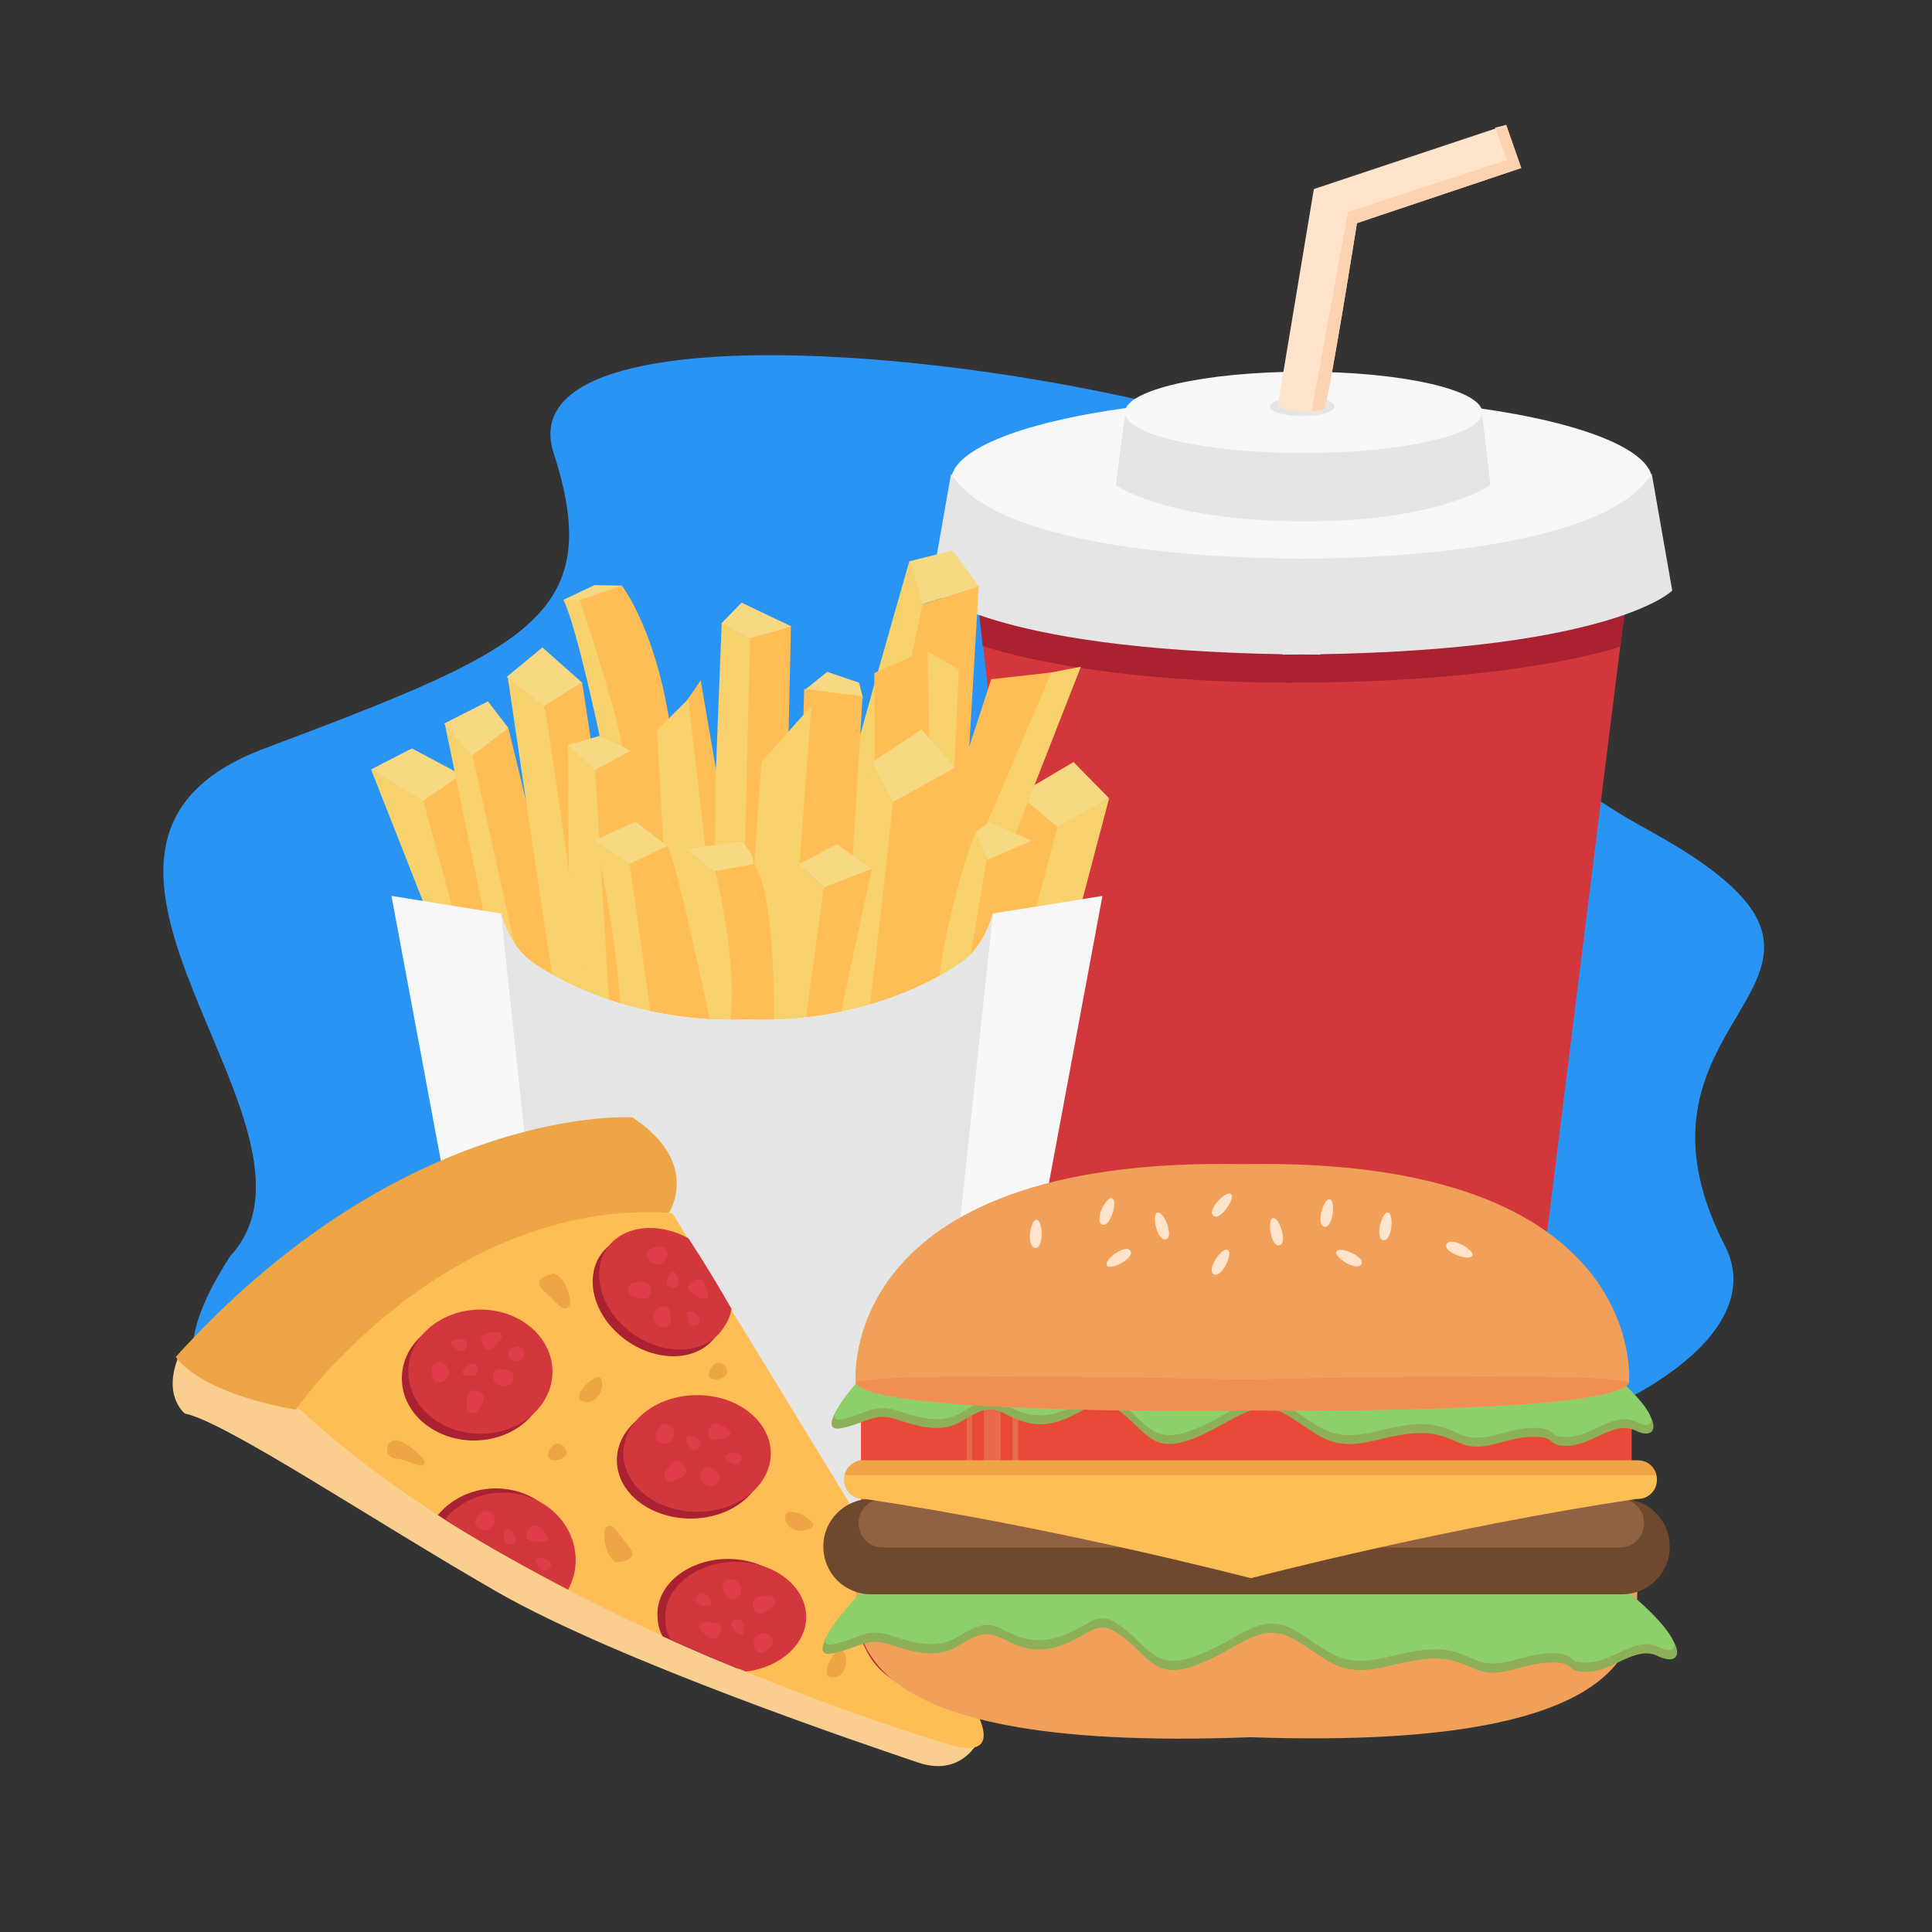 <svg xmlns="http://www.w3.org/2000/svg" xmlns:xlink="http://www.w3.org/1999/xlink" version="1.1" x="0px" y="0px" width="720px" height="720px" viewBox="0 0 720 720" enable-background="new 0 0 720 720" xml:space="preserve">
<rect x="0" y="0" width="720" height="720" fill="#333333" stroke="none"/>
<g id="Shape_8_1_" enable-background="new    ">
	<g id="Shape_8">
		<g>
			<path fill-rule="evenodd" clip-rule="evenodd" fill="#2A94F4" d="M613.959,309.16c-104.121-57.015-24.077-96.592-113.135-136.367     c-89.059-39.774-314.244-64.741-294.473-3.833c19.77,60.908-10.38,73.258-108.005,110.062S129.927,420.061,85.88,468     c-56.363,86.503,68.815,62.097,149.268,41.76c80.452-20.337,132.385-47.953,182.145,12.96     c49.76,60.913,256.645,2.081,225.535-58.455C596.266,373.658,718.08,366.175,613.959,309.16z"/>
		</g>
	</g>
</g>
<g id="soda_1_">
	<g id="Shape_10">
		<g>
			<path fill-rule="evenodd" clip-rule="evenodd" fill="#D2373C" d="M365.066,228.477l32.884,303.057     c0,0,43.401,21.599,86.289,21.599c41.888,0,83.289-21.599,83.289-21.599l38.365-307.248L365.066,228.477z"/>
		</g>
	</g>
	<g id="Shape_12">
		<g>
			<path fill-rule="evenodd" clip-rule="evenodd" fill="#AA2131" d="M364.999,229.194l1.2,11.52c0,0,39.758,14.413,121.226,13.68     c81.468-0.733,116.333-13.44,116.333-13.44l1.92-13.44L364.999,229.194z"/>
		</g>
	</g>
	<g id="Ellipse_1">
		<g>
			<ellipse fill-rule="evenodd" clip-rule="evenodd" fill="#F7F7F7" cx="485.099" cy="179.156" rx="130.658" ry="31.319"/>
		</g>
	</g>
	<g id="Shape_9">
		<g>
			<path fill-rule="evenodd" clip-rule="evenodd" fill="#E5E5E5" d="M492.088,243.815c109.758-1.914,131.107-23.721,131.107-23.721     l-7.631-43.524c-18.167,29.189-105.027,31.581-130.568,31.644c-25.541-0.064-112.401-2.455-130.568-31.644l-7.631,43.524     c0,0,21.349,21.807,131.107,23.721v0.137c2.407-0.004,4.762-0.02,7.093-0.041c2.331,0.022,4.686,0.038,7.093,0.041V243.815z"/>
		</g>
	</g>
	<g id="Rectangle_1">
		<g>
			<path fill-rule="evenodd" clip-rule="evenodd" fill="#E5E5E5" d="M552.247,153.191l-132.828,0.209l-3.577,27.361     c0,0,18.118,13.269,69.209,13.541c51.09,0.272,70.387-13.541,70.387-13.541L552.247,153.191z"/>
		</g>
	</g>
	<g id="Ellipse_2">
		<g>
			<ellipse fill-rule="evenodd" clip-rule="evenodd" fill="#F7F7F7" cx="485.802" cy="153.68" rx="66.574" ry="15.153"/>
		</g>
	</g>
	<g id="Ellipse_3">
		<g>
			<ellipse fill-rule="evenodd" clip-rule="evenodd" fill="#E5E5E5" cx="485.31" cy="151.515" rx="12.047" ry="3.561"/>
		</g>
	</g>
	<g id="Shape_11">
		<g>
			<path fill-rule="evenodd" clip-rule="evenodd" fill="#FFE3CA" d="M561.313,46.56l-71.677,23.9l-13.44,80.662     c0,0,2.856,1.864,7.893,2.171c5.037,0.307,6.547,0.033,9.28-0.677c1.511-1.316,12.32-69.459,12.32-69.459l61.225-20.539     L561.313,46.56z"/>
		</g>
	</g>
	<g id="Shape_11_copy">
		<g>
			<path fill-rule="evenodd" clip-rule="evenodd" fill="#FCD2B1" d="M561.313,46.56l-4.153,1.011l4.526,12.059l-59.358,19.419     l-13.515,74.255c0,0,2.891-0.182,4.556-0.688c1.511-1.316,12.32-69.459,12.32-69.459l61.225-20.539L561.313,46.56z"/>
		</g>
	</g>
</g>
<g id="Layer_7">
	<g id="Shape_28">
		<g>
			<polygon fill-rule="evenodd" clip-rule="evenodd" fill="#F6D982" points="355.02,205.144 338.95,209.16 343.602,225.226      364.747,218.462    "/>
		</g>
	</g>
	<g id="Shape_26">
		<g>
			<path fill-rule="evenodd" clip-rule="evenodd" fill="#F7D16C" d="M338.95,208.949c0,0-23.569,81.622-30.661,111.19     c-7.092,29.568,13.533,57.92,13.533,57.92l22.203-151.988L338.95,208.949z"/>
		</g>
	</g>
	<g id="Shape_25">
		<g>
			<path fill-rule="evenodd" clip-rule="evenodd" fill="#FFBE55" d="M343.813,225.226c0,0-33.805,158.027-31.295,158.33     c2.509,0.302,43.771-21.984,43.771-21.984l8.458-143.11L343.813,225.226z"/>
		</g>
	</g>
	<g id="Shape_20">
		<g>
			<path fill-rule="evenodd" clip-rule="evenodd" fill="#F6D982" d="M400.06,283.992l-20.722,12.26c0,0,11.985,13.379,14.167,14.797     c2.182,1.419,19.665-13.74,19.665-13.74L400.06,283.992z M308.289,250.381l-8.67,6.976l21.991,2.748l-1.48-5.707L308.289,250.381     z M268.747,232.413l10.361,6.764l15.859-5.707l-18.608-8.878L268.747,232.413z M188.817,252.284l13.322,11.415l14.802-9.301     l-14.802-13.106L188.817,252.284z M165.558,269.617l10.996,17.334l12.899-15.643l-7.612-9.935L165.558,269.617z M138.28,286.74     l19.665,13.106l15.013-10.569l-19.454-10.358L138.28,286.74z M209.963,223.535l8.035,1.903l13.956-7.187l-10.361-0.211     L209.963,223.535z"/>
		</g>
	</g>
	<g id="Shape_19">
		<g>
			<path fill-rule="evenodd" clip-rule="evenodd" fill="#FFBE55" d="M157.734,298.366l9.727,41.855l16.071,3.805l-11.841-55.172     L157.734,298.366z M189.452,271.309l-14.167,10.781l13.322,76.734l20.511,8.456l-7.612-46.294L189.452,271.309z M216.941,254.186     l-14.167,8.878l11.841,108.231l18.185,6.553L223.707,299L216.941,254.186z M215.038,223.958c0,0,12.766,47.148,17.974,64.473     c5.207,17.326,15.013,36.359,15.013,36.359l2.537-48.197c-4.822-40.463-18.819-58.343-18.819-58.343L215.038,223.958z      M271.826,316.003l-10.691-62.451l-5.498,8.033l4.652,58.555l11.487-3.549l-0.068,0.801c0,0,1.797,12.257,9.093,8.456     c7.295-3.802,12.899-44.814,12.899-44.814l1.057-47.562l-16.282,4.651L271.826,316.003z M297.585,324.578l19.877-0.423     l4.018-64.685l-21.78-2.748L297.585,324.578z M325.839,250.804l0.211,38.473l21.145-11.626l-0.846-35.725L325.839,250.804z      M369.399,253.129l-15.013,46.083l-1.692,44.603l39.33-93.222L369.399,253.129z M381.875,297.943l-9.093,29.594l2.326,15.009     l10.996-2.325l8.247-31.92L381.875,297.943z"/>
		</g>
	</g>
	<g id="Shape_26_copy">
		<g>
			<path fill-rule="evenodd" clip-rule="evenodd" fill="#F7D16C" d="M222.227,286.529l-10.573-9.09l0.634,94.49l15.013,3.171     C227.302,375.1,226.441,294.074,222.227,286.529z"/>
		</g>
	</g>
	<g id="Shape_27">
		<g>
			<polygon fill-rule="evenodd" clip-rule="evenodd" fill="#F6D982" points="224.13,274.057 211.654,277.65 222.016,287.163      235.337,279.975    "/>
		</g>
	</g>
	<g id="Shape_25_copy">
		<g>
			<path fill-rule="evenodd" clip-rule="evenodd" fill="#FFBE55" d="M234.914,279.764l-13.11,7.187l5.286,88.572l17.551,0.423     C244.641,375.946,243.511,291.845,234.914,279.764z"/>
		</g>
	</g>
	<g id="Shape_18">
		<g>
			<path fill-rule="evenodd" clip-rule="evenodd" fill="#F7D16C" d="M138.28,286.74l19.877,50.522l11.63,5.285l-12.053-44.18     L138.28,286.74z M165.769,269.829l15.648,75.677l11.841,13.317l-17.128-76.945L165.769,269.829z M189.24,252.495     c0,0,16.209,110.445,17.762,117.743s11.419,0.634,11.419,0.634s-14.443-104.948-15.648-107.808L189.24,252.495z M209.963,223.535     c5.022,10.134,13.533,50.945,13.533,50.945l8.247,3.382c-1.431-11.742-15.648-54.115-15.648-54.115L209.963,223.535z      M266.632,290.756l-0.211,25.789l11.207-0.634l1.903-78.002l-10.573-5.708L266.632,290.756z M256.483,260.528l-11.63,11.626     l2.537,45.66l6.344,41.855l11.841-1.057l-2.537-41.643L256.483,260.528z M281.011,323.944l8.247,47.14l8.247-43.123l4.863-64.896     l-18.608,20.927L281.011,323.944z M346.351,279.764l9.304,5.496l1.692-35.725l-11.63-6.764L346.351,279.764z M391.813,250.593     l-26.22,61.514l12.053,0.634l25.163-64.262L391.813,250.593z M394.139,308.09l-8.458,32.131l17.128-2.748l10.573-40.164     L394.139,308.09z"/>
		</g>
	</g>
	<g id="Shape_23">
		<g>
			<path fill-rule="evenodd" clip-rule="evenodd" fill="#F6D982" d="M221.381,313.375l13.322,10.781l13.956-8.878l-11.841-9.09     L221.381,313.375z M275.936,313.586l-21.145,2.959l10.361,10.147c0,0,16.789,1.952,15.859-4.439     C280.081,315.862,275.936,313.586,275.936,313.586z M297.716,322.042l12.053,11.204l15.436-9.301l-13.322-9.301L297.716,322.042z      M324.994,283.992l6.767,16.7l24.106-14.797l-12.476-13.952L324.994,283.992z M368.765,306.399l-5.286,3.805l2.749,14.374     l18.396-11.204L368.765,306.399z"/>
		</g>
	</g>
	<g id="Shape_22">
		<g>
			<path fill-rule="evenodd" clip-rule="evenodd" fill="#F7D16C" d="M221.381,312.741c0,0,6.038,17.833,10.15,63.839l12.264,3.382     l-8.67-57.709L221.381,312.741z M255.214,316.123c0,0,6.7,20.411,2.96,53.904c-3.74,33.493,15.225,13.317,15.225,13.317     s0.206-46.738-6.555-58.132L255.214,316.123z M297.716,322.042c-7.259,8.313-10.573,39.741-10.573,39.741     c-4.926,37.158,14.167,25.367,14.167,25.367l6.767-55.595L297.716,322.042z M318.518,319.275     c2.927,1.957,5.145,3.602,6.385,4.458c-4.648,25.135-17.459,55.172-17.459,55.172l16.282-0.634l9.515-78.636l-8.247-15.643     C324.994,283.992,322.075,300.035,318.518,319.275z M363.478,310.204c-11.499,31.221-14.167,59.189-14.167,59.189l14.802-7.399     l4.441-40.375L363.478,310.204z"/>
		</g>
	</g>
	<g id="Shape_21">
		<g>
			<path fill-rule="evenodd" clip-rule="evenodd" fill="#FFBE55" d="M234.665,321.934l7.861,55.914l22.414,4.016     c0,0-13.201-63.033-16.282-66.587L234.665,321.934z M266.421,324.578c0,0,9.083,34.772,5.498,57.709l16.493-1.268     c0,0,0.956-46.91-7.401-58.977L266.421,324.578z M307.02,330.709l-6.766,49.253l12.899-1.691l11.785-54.489L307.02,330.709z      M323.936,380.173l17.762-10.569l15.013-83.921l-23.894,13.106L323.936,380.173z M367.707,320.562l-7.189,42.278l15.648-20.716     l9.093-29.172L367.707,320.562z"/>
		</g>
	</g>
	<g id="Shape_17_2_">
		<g>
			<path fill-rule="evenodd" clip-rule="evenodd" fill="#F7F7F7" d="M370.033,340.432c0,0-2.856,11.405-10.573,17.334     c-7.604,5.843-37.017,23.561-80.141,22.252v-0.056c-0.32,0.014-0.633,0.016-0.952,0.028c-0.319-0.012-0.631-0.014-0.952-0.028     v0.056c-43.124,1.309-72.536-16.409-80.141-22.252c-7.716-5.929-10.573-17.334-10.573-17.334l-40.811-6.553l43.137,231.47     L211.232,570c7.342-4.571,59.457-5.57,67.137-5.693c7.68,0.123,59.794,1.123,67.137,5.693l22.203-4.651l43.137-231.47     L370.033,340.432z"/>
		</g>
	</g>
	<g id="Shape_17_copy">
		<g>
			<path fill-rule="evenodd" clip-rule="evenodd" fill="#E5E5E5" d="M370.033,340.432c0,0-2.856,11.405-10.573,17.334     c-7.604,5.843-37.017,23.561-80.141,22.252v-0.056c-0.32,0.014-0.633,0.016-0.952,0.028c-0.319-0.012-0.631-0.014-0.952-0.028     v0.056c-43.124,1.309-72.536-16.409-80.141-22.252c-7.716-5.929-10.573-17.334-10.573-17.334L211.232,570     c7.342-4.571,59.457-5.57,67.137-5.693c7.68,0.123,59.794,1.123,67.137,5.693L370.033,340.432z"/>
		</g>
	</g>
</g>
<g id="pizza_1_">
	<g id="Shape_15">
		<g>
			<path fill-rule="evenodd" clip-rule="evenodd" fill="#F9CE8F" d="M232.302,434.627L67.45,503.505     c-7.727,16.244,1.44,23.279,1.44,23.279c15.174,3.06,71.074,40.487,116.38,66.478c45.306,25.99,139.105,57.577,156.933,63.598     c17.828,6.02,23.756-10.56,23.756-10.56C358.511,643.452,232.302,434.627,232.302,434.627z"/>
		</g>
	</g>
	<g id="Shape_14">
		<g>
			<path fill-rule="evenodd" clip-rule="evenodd" fill="#FFBE55" d="M361.64,634.06L250.778,452.386     c-88.498-31.345-140.136,71.758-140.136,71.758c78.32,73.985,219.872,119.09,243.079,125.996     C376.928,657.045,361.64,634.06,361.64,634.06z"/>
		</g>
	</g>
	<g id="Shape_17">
		<g>
			<path fill-rule="evenodd" clip-rule="evenodd" fill="#EDA545" d="M146.582,536.794c-3.32,1.061-3.257,6.47,1.003,6.778     c4.26,0.308,8.982,3.713,10.544,2.093C159.692,544.045,149.902,535.733,146.582,536.794z M205.666,474.706     c-3.741,1.13-7.127,2.869-2.4,6.96c4.727,4.091,6.461,7.403,8.638,5.28C214.082,484.822,209.407,473.576,205.666,474.706z      M217.184,522.224c5.053,1.639,8.239-4.47,6.959-8.16C222.862,510.374,212.131,520.585,217.184,522.224z M264.456,510.944     c-2.149,4.972,7.816,3.462,6.479-0.48C270.071,507.916,266.605,505.972,264.456,510.944z M226.156,569.089     c-2.493,1.746,0.295,13.613,4.169,13.101s7.496-1.684,3.496-6.489C229.822,570.895,228.648,567.343,226.156,569.089z      M292.608,565.403c0.149,5.275,6.944,6.208,9.979,3.775C305.622,566.744,292.459,560.128,292.608,565.403z M314.227,615.281     c-2.316-3.139-9.479,9.782-4.186,9.846C315.333,625.191,316.543,618.42,314.227,615.281z M204.48,541.063     c-2.174,4.92,7.905,3.426,6.552-0.475C210.159,538.067,206.654,536.144,204.48,541.063z"/>
		</g>
	</g>
	<g id="Shape_13">
		<g>
			<path fill-rule="evenodd" clip-rule="evenodd" fill="#EDA545" d="M235.661,416.388c0,0-84.563-5.33-170.131,89.277     c0,0,7.495,13.025,44.632,19.679c0,0,54.734-78.185,139.176-73.438C249.339,451.906,261.486,433.382,235.661,416.388z"/>
		</g>
	</g>
	<g id="Ellipse_4">
		<g>
			<path fill-rule="evenodd" clip-rule="evenodd" fill="#AA2131" d="M177.96,536.809c14.674-0.629,25.536-11.101,25.536-23.13     c0-12.03-10.862-22.502-25.536-23.13c-14.943-0.64-28.204,9.554-28.204,23.13C149.756,527.255,163.017,537.45,177.96,536.809z      M258.72,565.901c15.001-0.591,26.106-10.428,26.106-21.729c0-11.301-11.105-21.138-26.106-21.729     c-15.276-0.601-28.834,8.975-28.834,21.729C229.886,556.926,243.444,566.503,258.72,565.901z M272.575,581     C257.966,580.431,245,589.493,245,601.56c0,2.972,0.547,5.762,1.95,8.27c18.517,8.412,27.673,11.805,28.123,12.073     c12.939-1.554,22.467-10.343,22.467-20.344C297.541,590.867,286.921,581.559,272.575,581z M186.129,554.714     c-9.134-0.421-17.646,3.477-22.937,9.893c5.855,4.077,24.784,15.307,45.88,26.268c1.811-3.368,2.821-7.131,2.821-11.045     C211.893,566.768,200.933,555.397,186.129,554.714z M266.684,498.073c1.736-2.417,3.162-5.005,3.487-7.865     c-10.121-17.658-15.815-25.766-16.023-26.247c-11.414-6.295-24.285-4.713-30.126,3.42c-6.246,8.696-3.06,22.47,8.262,31.305     C243.813,507.683,259.635,507.887,266.684,498.073z M330.578,583.912c-3.189,2.096-5.858,4.92-7.711,8.357     c-6.184,11.468-1.922,26.661,10.784,34.297c7.839,4.712,17.176,5.335,24.869,2.216     C355.297,622.42,343.956,603.563,330.578,583.912z"/>
		</g>
	</g>
	<g id="Ellipse_4_copy">
		<g>
			<path fill-rule="evenodd" clip-rule="evenodd" fill="#D2373C" d="M180.365,534.304c14.677-0.628,25.541-11.095,25.541-23.119     s-10.864-22.491-25.541-23.119c-14.946-0.64-28.21,9.55-28.21,23.119C152.155,524.754,165.419,534.944,180.365,534.304z      M261.141,563.382c15.004-0.59,26.111-10.423,26.111-21.718c0-11.295-11.107-21.128-26.111-21.718     c-15.279-0.601-28.84,8.971-28.84,21.718C232.302,554.411,245.862,563.983,261.141,563.382z M275.479,582.071     c-14.612-0.569-27.58,8.489-27.58,20.55c0,2.971,0.547,5.759,1.951,8.266c18.521,8.408,27.679,11.799,28.129,12.068     c12.941-1.553,22.472-10.338,22.472-20.334C300.45,591.933,289.828,582.63,275.479,582.071z M188.776,556.278     c-9.136-0.421-17.65,3.475-22.941,9.888c5.856,4.075,24.788,15.3,45.889,26.256c1.812-3.367,2.821-7.127,2.821-11.04     C214.545,568.326,203.583,556.96,188.776,556.278z M269.106,495.586c1.736-2.416,3.162-5.003,3.488-7.862     c-10.123-17.65-15.818-25.753-16.026-26.234c-11.416-6.292-24.289-4.711-30.132,3.419c-6.247,8.692-3.061,22.459,8.264,31.29     C246.232,505.191,262.056,505.396,269.106,495.586z M329.414,581.144c-3.189,2.095-6.1,4.918-7.953,8.353     c-6.185,11.463-1.922,26.648,10.786,34.28c7.841,4.709,17.179,5.333,24.874,2.215     C353.898,619.633,342.793,600.785,329.414,581.144z"/>
		</g>
	</g>
	<g id="Shape_16">
		<g>
			<path fill-rule="evenodd" clip-rule="evenodd" fill="#E03D4B" d="M246.219,470.866c2.527-0.829,3.911-5.195,0-6.48     c0,0-5.611,0.531-5.039,3.36C241.752,470.575,243.692,471.695,246.219,470.866z M234.941,478.546     c-2.415,3.898,0.881,4.376,2.88,5.04c1.998,0.664,4.863,0.994,4.799-3.36C242.556,475.872,234.941,478.546,234.941,478.546z      M258.636,482.494c4.978,3.011,5.82,1.14,4.987-1.433c-0.833-2.573-1.861-5.155-4.512-4.06     C259.111,477.001,253.658,479.482,258.636,482.494z M250.059,479.745c3.628,1.063,2.919-3.623,1.92-5.04     c-0.999-1.417-1.92-0.72-1.92-0.72S246.431,478.682,250.059,479.745z M249.906,492.657c0,0,0.632-5.712-2.227-5.709     c-2.859,0.002-4.34,1.715-4.053,4.406C243.913,494.045,247.863,496.305,249.906,492.657z M259.306,494.023     c3.53-1.266,0.235-4.602-1.391-5.153s-1.959,0.544-1.959,0.544S255.776,495.289,259.306,494.023z M250.839,535.944     c1.344-2.294-0.511-6.482-4.29-4.856c0,0-3.851,4.112-1.55,5.853C247.3,538.683,249.495,538.238,250.839,535.944z      M247.476,549.164c0.772,4.519,3.557,2.696,5.494,1.87c1.936-0.826,4.3-2.474,1.37-5.695     C251.41,542.12,247.476,549.164,247.476,549.164z M267.838,536.438c5.722-1.039,5.114-2.999,2.787-4.375     c-2.328-1.377-4.807-2.631-6.068-0.055C264.557,532.007,262.115,537.477,267.838,536.438z M257.695,535.009     c-1.686-0.4-1.914,0.731-1.914,0.731s0.393,5.921,3.813,4.316C263.015,538.452,259.381,535.41,257.695,535.009z M262.58,547.028     c-2.14,1.894-2.115,4.158-0.118,5.985c1.997,1.827,6.451,0.906,5.566-3.181C268.028,549.832,264.72,545.134,262.58,547.028z      M270.412,543.398c0,0,3.756,4.521,5.561,1.236c1.806-3.285-2.871-3.604-4.454-2.941     C269.937,542.356,270.412,543.398,270.412,543.398z M160.984,509.445c0,0-0.65,5.597,2.235,5.635s4.383-1.623,4.099-4.268     C167.034,508.167,163.054,505.893,160.984,509.445z M179.441,523.624c1.065-1.813,1.984-4.544-2.285-5.4     c-4.269-0.856-3.241,7.152-3.241,7.152C177.222,528.558,178.376,525.438,179.441,523.624z M184.629,501.607     c3.98-4.231,2.327-5.449-0.362-5.177c-2.689,0.272-5.427,0.732-4.908,3.554C179.359,499.984,180.649,505.838,184.629,501.607z      M173.677,502.212c1.795-3.322-2.934-3.617-4.526-2.94c-1.593,0.677-1.104,1.725-1.104,1.725S171.883,505.534,173.677,502.212z      M190.028,510.835c0,0-5.485-1.81-6.082,0.966c-0.597,2.776,0.778,4.573,3.484,4.858     C190.138,516.944,193.188,513.583,190.028,510.835z M178.041,510.104c-0.502-3.717-4.45-1.2-5.327,0.272     c-0.877,1.473,0.124,2.03,0.124,2.03S178.544,513.821,178.041,510.104z M180.567,563.07c0,0-4.899,2.781-3.225,5.133     s3.9,2.582,5.866,0.79C185.175,567.201,184.656,562.644,180.567,563.07z M203.232,571.192c-1.808-2.011-3.798-3.951-5.769-1.865     c0,0-3.96,4.499,1.806,5.215C205.036,575.258,205.041,573.203,203.232,571.192z M190.024,570.147     c-1.488-0.886-2.044,0.127-2.044,0.127s-1.393,5.777,2.348,5.265C194.069,575.027,191.513,571.033,190.024,570.147z      M201.211,580.665c-1.707,0.161-1.565,1.299-1.565,1.299s2.232,5.444,4.934,2.843     C207.282,582.205,202.918,580.503,201.211,580.665z M281.812,609.919c-1.938,1.826-1.344,6.382,2.742,5.888     c0,0,4.858-2.865,3.143-5.193C285.982,608.286,283.75,608.093,281.812,609.919z M284.037,594.794     c-2.091,0.246-4.825,1.163-2.926,5.091c1.9,3.929,7.666-1.735,7.666-1.735C289.316,593.583,286.129,594.548,284.037,594.794z      M265.644,604.627c-5.783-0.622-5.754,1.436-3.911,3.42c1.843,1.984,3.867,3.894,5.805,1.773     C267.538,609.82,271.428,605.249,265.644,604.627z M274.577,603.481c-3.736,0.575-1.111,4.532,0.394,5.395     c1.504,0.863,2.044-0.161,2.044-0.161S278.313,602.906,274.577,603.481z M273.684,595.927c2.589-1.216,3.205-3.402,1.807-5.726     c-1.398-2.323-5.932-2.699-6.24,1.484C269.251,591.685,271.096,597.143,273.684,595.927z M263.599,598.528     c1.706-0.19,1.545-1.327,1.545-1.327s-2.324-5.415-4.985-2.765C257.497,597.085,261.894,598.718,263.599,598.528z      M328.082,595.74c-3.797,2.594-0.976,4.364,0.582,5.78s4.046,2.876,5.76-1.137C336.139,596.37,328.082,595.74,328.082,595.74z      M346.875,614.105c-2.617-1.154-4.67-0.183-5.504,2.397c-0.833,2.581,1.86,6.247,5.216,3.732     C346.588,620.234,349.492,615.259,346.875,614.105z M333.793,609.072c-0.469,3.727,4.001,2.309,5.229,1.11     c1.228-1.199,0.402-1.996,0.402-1.996S334.262,605.345,333.793,609.072z M193.187,501.74c0,0-4.48,0.77-3.832,3.061     c0.648,2.292,2.284,3.097,4.262,2.265S196.419,502.563,193.187,501.74z"/>
		</g>
	</g>
</g>
<g id="Layer_8">
	<g id="Shape_9_copy">
		<g>
			<path fill-rule="evenodd" clip-rule="evenodd" fill="#F1A05A" d="M464.239,594.685c-14.576-1.073-74.365-5.005-145.511-3.178     c2.135,12.211-13.042,62.112,147.223,55.904c157.306,5.534,142.318-43.823,144.44-55.953     C538.073,589.602,477.494,593.696,464.239,594.685z"/>
		</g>
	</g>
	<g id="Rectangle_1_2_">
		<g>
			<polygon fill-rule="evenodd" clip-rule="evenodd" fill="#E94939" points="320.846,517.115 320.846,567.495 608.099,567.495      608.099,522.238    "/>
		</g>
	</g>
	<g id="Rectangle_1_copy">
		<g>
			<path fill-rule="evenodd" clip-rule="evenodd" fill="#E96A4A" d="M366.615,544.269h6.319v-22.201h-6.319V544.269z      M377.374,522.068v22.201h2.049v-22.201H377.374z M360.296,544.269h2.049v-22.201h-2.049V544.269z"/>
		</g>
	</g>
	<g id="Shape_10_copy_2">
		<g>
			<path fill-rule="evenodd" clip-rule="evenodd" fill="#8DAF57" d="M600.243,511.65c-21.876-18.298-276.714,1.692-284.179,7.685     c0,0-12.125,14.968-2.32,12.863c9.806-2.105,12.083-6.017,20.702-3.128c8.62,2.89,16.203,4.721,22.838,1.152     c6.635-3.569,10.139-7.04,17.416-3.292c7.277,3.747,13.365,5.709,23.167,1.482c9.802-4.227,11.325-9.183,20.702-1.482     c9.377,7.702,11.723,15.289,27.275,8.724c15.551-6.565,21.784-15.325,33.847-8.23c12.062,7.095,15.572,13.624,32.861,9.383     c17.289-4.241,21.899-3.364,31.054,0.823c9.155,4.187,16.176-1.664,26.782-2.14c10.605-0.476,5.435,3.836,14.459,3.292     c9.024-0.544,16.903-9.564,24.81-5.597C617.563,537.153,622.118,529.948,600.243,511.65z"/>
		</g>
	</g>
	<g id="Shape_10_copy_3">
		<g>
			<path fill-rule="evenodd" clip-rule="evenodd" fill="#8DCF68" d="M598.18,509.458c-21.874-18.301-266.405-5.83-273.87,0.165     c0,0-20.319,21.368-10.514,19.262c9.805-2.105,12.082-6.018,20.7-3.128c8.619,2.89,16.202,4.722,22.836,1.152     c6.634-3.569,10.138-7.041,17.415-3.293c7.276,3.748,13.364,5.709,23.165,1.482c9.801-4.228,11.324-9.185,20.7-1.482     c9.376,7.703,11.722,15.292,27.272,8.726s21.782-15.328,33.844-8.232c12.061,7.096,15.57,13.626,32.858,9.384     c17.288-4.242,21.897-3.365,31.051,0.823c9.154,4.188,16.175-1.664,26.779-2.14c10.604-0.476,5.434,3.837,14.457,3.293     c9.023-0.544,16.901-9.565,24.808-5.597C617.586,533.84,620.053,527.759,598.18,509.458z"/>
		</g>
	</g>
	<g id="Shape_10_2_">
		<g>
			<path fill-rule="evenodd" clip-rule="evenodd" fill="#8DAF57" d="M608.782,595.674c-22.738-18.982-287.52-0.069-295.28,6.148     c0,0-13.321,16.551-3.129,14.367c10.192-2.184,12.559-6.242,21.519-3.244c8.96,2.997,16.842,4.897,23.739,1.195     c6.897-3.702,10.539-7.302,18.103-3.415c7.564,3.887,13.892,5.922,24.081,1.537c10.188-4.385,11.772-9.526,21.519-1.537     s12.186,15.86,28.35,9.05c16.164-6.81,22.644-15.897,35.182-8.538s16.186,14.132,34.157,9.733     c17.971-4.4,22.762-3.49,32.278,0.854c9.516,4.344,16.814-1.726,27.838-2.22c11.024-0.494,5.649,3.979,15.029,3.415     c9.38-0.564,17.569-9.921,25.788-5.806S631.52,614.656,608.782,595.674z"/>
		</g>
	</g>
	<g id="Shape_10_copy">
		<g>
			<path fill-rule="evenodd" clip-rule="evenodd" fill="#8DCF68" d="M606.027,592.6c-22.736-18.985-276.912-6.047-284.671,0.171     c0,0-21.121,22.165-10.929,19.981c10.191-2.184,12.558-6.243,21.517-3.245c8.959,2.998,16.841,4.898,23.737,1.195     c6.896-3.703,10.538-7.304,18.101-3.416c7.563,3.888,13.891,5.923,24.078,1.537c10.187-4.386,11.771-9.528,21.517-1.537     s12.185,15.863,28.347,9.051s22.641-15.9,35.178-8.539c12.537,7.361,16.184,14.135,34.154,9.734     c17.969-4.4,22.76-3.49,32.275,0.854c9.515,4.344,16.813-1.727,27.835-2.22c11.023-0.494,5.649,3.98,15.028,3.416     s17.568-9.923,25.786-5.807C626.199,617.893,628.763,611.585,606.027,592.6z"/>
		</g>
	</g>
	<g id="Rounded_Rectangle_1">
		<g>
			<path fill-rule="evenodd" clip-rule="evenodd" fill="#6E492E" d="M604.574,558.615H324.517c-9.762,0-17.676,7.914-17.676,17.676     v0.171c0,9.762,7.914,17.676,17.676,17.676h280.057c9.762,0,17.676-7.914,17.676-17.676v-0.171     C622.25,566.528,614.336,558.615,604.574,558.615z"/>
		</g>
	</g>
	<g id="Rounded_Rectangle_1_copy">
		<g>
			<path fill-rule="evenodd" clip-rule="evenodd" fill="#906241" d="M603.744,558.615H328.958c-4.952,0-8.966,4.014-8.966,8.966     v0.171c0,4.952,4.014,8.966,8.966,8.966h274.786c4.952,0,8.966-4.014,8.966-8.966v-0.171     C612.71,562.629,608.696,558.615,603.744,558.615z"/>
		</g>
	</g>
	<g id="Shape_9_2_">
		<g>
			<path fill-rule="evenodd" clip-rule="evenodd" fill="#F1A05A" d="M463.182,433.847c-152.32-3.124-144.299,81.53-144.299,81.53     c6.42,12.196,145.506,10.237,145.506,10.237l0-0.008c19.697,0.198,136.808,0.899,142.688-10.264     C607.076,515.342,615.08,430.884,463.182,433.847z"/>
		</g>
	</g>
	<g id="Shape_9_copy_2">
		<g>
			<path fill-rule="evenodd" clip-rule="evenodd" fill="#F18F53" d="M463.141,514.113c-152.277-3.152-144.259,1.265-144.259,1.265     c6.42,12.196,145.506,10.237,145.506,10.237l-0.001-0.009c19.695,0.198,136.809,0.899,142.688-10.264     C607.076,515.342,615.082,510.976,463.141,514.113z"/>
		</g>
	</g>
	<g id="Rounded_Rectangle_1_copy_2">
		<g>
			<path fill-rule="evenodd" clip-rule="evenodd" fill="#FFBE55" d="M610.404,544.269h-288.79c-3.914,0-7.087,3.173-7.087,7.087     v0.171c0,2.982,1.844,5.529,4.452,6.576l-0.183-0.001c0.101,0.015,0.202,0.03,0.303,0.045c0.783,0.298,1.628,0.468,2.515,0.468     h0.664c70.585,10.515,141.167,28.832,143.817,29.523v0.022c0,0,0.02-0.005,0.043-0.011c0.022,0.006,0.043,0.011,0.043,0.011     v-0.022c2.646-0.691,73.068-19.008,143.646-29.523h0.578c0.865,0,1.691-0.163,2.458-0.447c0.148-0.022,0.297-0.044,0.446-0.066     l-0.269,0.001c2.609-1.046,4.453-3.594,4.453-6.576v-0.171C617.492,547.442,614.318,544.269,610.404,544.269z"/>
		</g>
	</g>
	<g id="Rounded_Rectangle_2">
		<g>
			<path fill-rule="evenodd" clip-rule="evenodd" fill="#EDA545" d="M611.21,544.269H320.433c-1.282,0-4.976,1.99-5.565,5.465     h302.319C617.187,549.734,616.648,545.149,611.21,544.269z"/>
		</g>
	</g>
	<g id="Shape_12_2_">
		<g>
			<path fill-rule="evenodd" clip-rule="evenodd" fill="#FFE3CA" d="M452.076,452.957c2.266,2.393,8.286-5.941,6.785-7.852     C457.361,443.194,449.811,450.564,452.076,452.957z M474.546,453.947c-2.429,0.05-1.143,10.527,2.133,10.156     C479.955,463.732,476.975,453.897,474.546,453.947z M495.709,447.001c-2.232-0.973-5.45,9.092-2.312,10.129     C496.534,458.166,497.941,447.974,495.709,447.001z M517.422,451.933c-2.258-0.912-5.2,9.237-2.036,10.188     S519.68,452.845,517.422,451.933z M431.457,451.841c-2.441,0.245-0.318,10.665,2.949,10.03     C437.674,461.235,433.898,451.596,431.457,451.841z M414.577,446.61c-2.074-1.338-6.907,8.159-3.939,9.708     C413.606,457.869,416.651,447.948,414.577,446.61z M386.414,454.585c-2.405-0.621-4.051,9.952-0.724,10.493     S388.819,455.206,386.414,454.585z M452.19,474.803c2.698,2.026,7.346-7.252,5.503-8.919     C455.85,464.216,449.492,472.777,452.19,474.803z M539.143,463.584c-1.746,2.893,7.991,6.487,9.466,4.48     C550.084,466.057,540.889,460.691,539.143,463.584z M498.168,466.297c-1.535,1.891,7.291,7.685,9.129,4.938     C509.135,468.488,499.703,464.406,498.168,466.297z M412.389,471.454c0.816,2.29,10.338-2.212,8.95-5.205     C419.952,463.256,411.574,469.164,412.389,471.454z"/>
		</g>
	</g>
</g>
</svg>